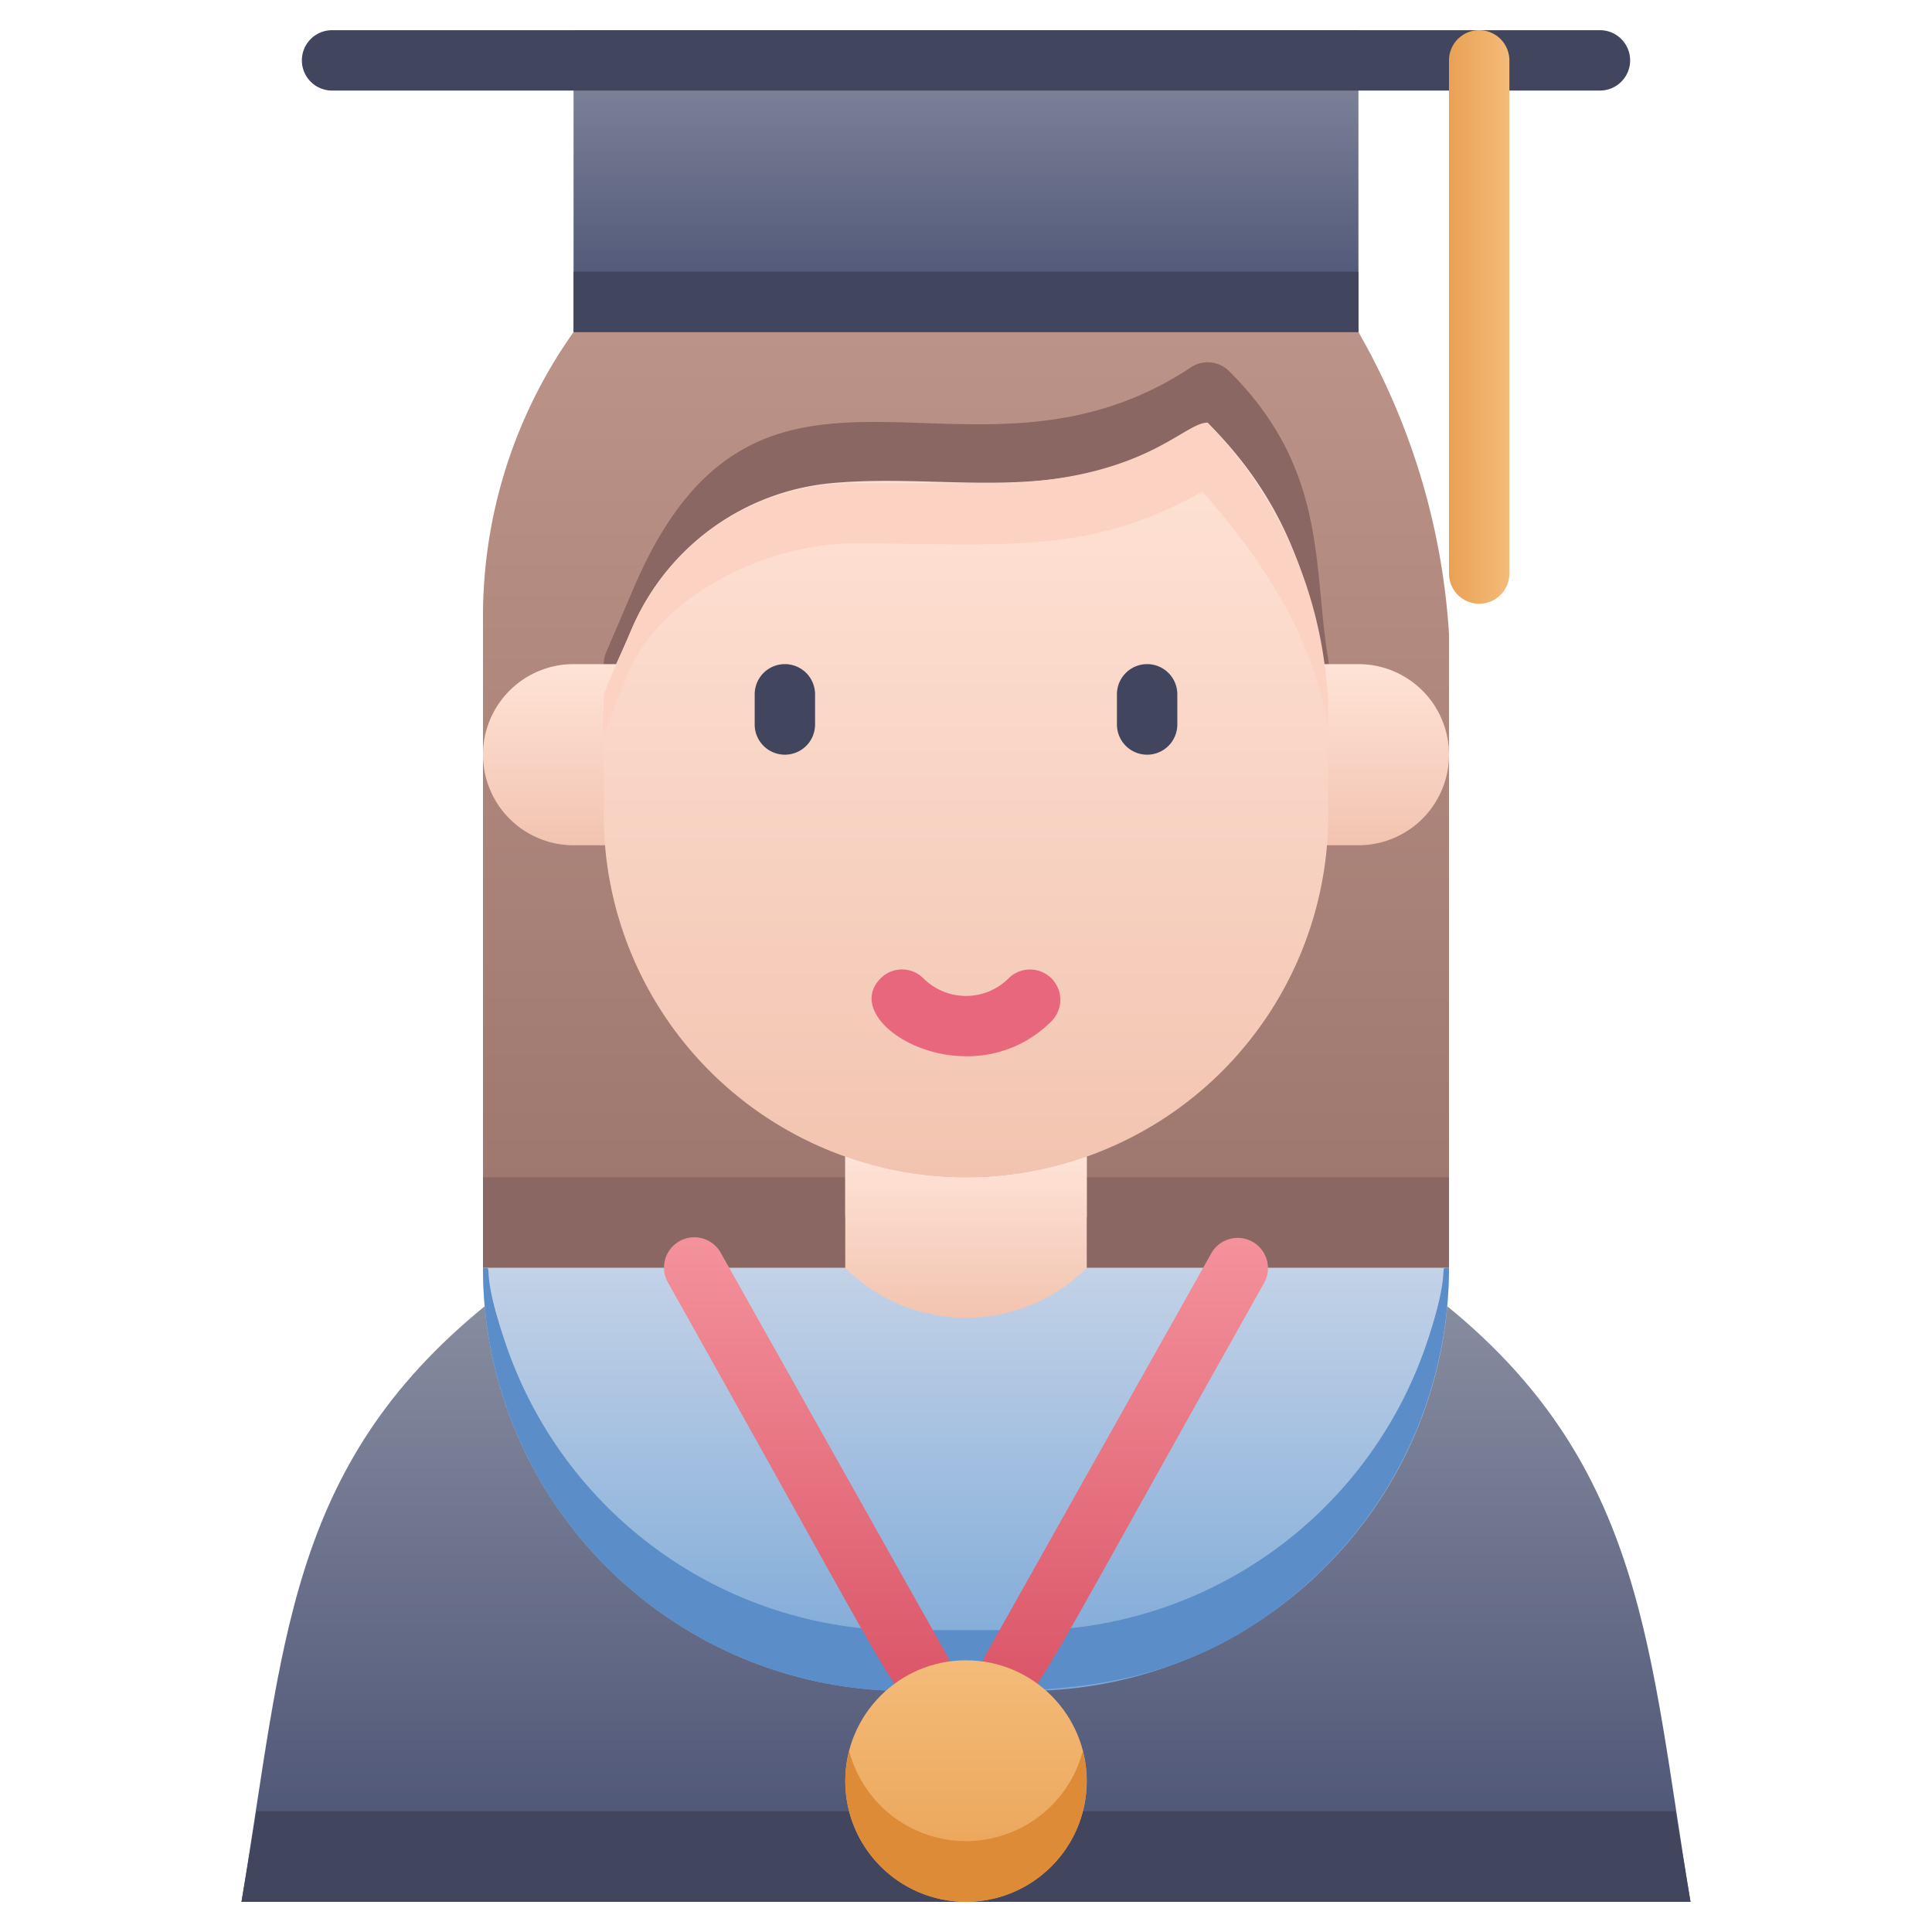 <svg xmlns="http://www.w3.org/2000/svg" xmlns:xlink="http://www.w3.org/1999/xlink" viewBox="0 0 64 64"><defs><style>.cls-1{fill:url(#linear-gradient);}.cls-2{fill:#8a6762;}.cls-3{fill:url(#linear-gradient-2);}.cls-4{fill:url(#linear-gradient-3);}.cls-5{fill:url(#linear-gradient-4);}.cls-6{fill:#e8677d;}.cls-7{fill:#42455e;}.cls-8{fill:#fcd2c3;}.cls-9{fill:url(#linear-gradient-5);}.cls-10{fill:url(#linear-gradient-6);}.cls-11{fill:#5b8dc9;}.cls-12{fill:url(#linear-gradient-7);}.cls-13{fill:url(#linear-gradient-8);}.cls-14{fill:url(#linear-gradient-9);}.cls-15{fill:#dd8b37;}.cls-16{fill:url(#linear-gradient-10);}.cls-17{fill:url(#linear-gradient-11);}.cls-18{fill:url(#linear-gradient-12);}</style><linearGradient id="linear-gradient" x1="32" y1="42" x2="32" y2="10.95" gradientUnits="userSpaceOnUse"><stop offset="0" stop-color="#9b756d"/><stop offset="1" stop-color="#bc9388"/></linearGradient><linearGradient id="linear-gradient-2" x1="45" y1="28" x2="45" y2="22" gradientUnits="userSpaceOnUse"><stop offset="0" stop-color="#f2c4b0"/><stop offset="1" stop-color="#ffe3d7"/></linearGradient><linearGradient id="linear-gradient-3" x1="19" x2="19" xlink:href="#linear-gradient-2"/><linearGradient id="linear-gradient-4" x1="31.99" y1="39" x2="31.99" y2="14" xlink:href="#linear-gradient-2"/><linearGradient id="linear-gradient-5" x1="32" y1="63" x2="32" y2="43.27" gradientUnits="userSpaceOnUse"><stop offset="0" stop-color="#474f72"/><stop offset="1" stop-color="#878c9f"/></linearGradient><linearGradient id="linear-gradient-6" x1="32" y1="55.99" x2="32" y2="42" gradientUnits="userSpaceOnUse"><stop offset="0" stop-color="#7aa8d7"/><stop offset="1" stop-color="#c3d2e7"/></linearGradient><linearGradient id="linear-gradient-7" x1="37.27" y1="56.31" x2="37.27" y2="40.99" gradientUnits="userSpaceOnUse"><stop offset="0" stop-color="#da5466"/><stop offset="1" stop-color="#f4929c"/></linearGradient><linearGradient id="linear-gradient-8" x1="26.73" y1="56.31" x2="26.73" y2="40.99" xlink:href="#linear-gradient-7"/><linearGradient id="linear-gradient-9" x1="32" y1="63" x2="32" y2="55" gradientUnits="userSpaceOnUse"><stop offset="0" stop-color="#e9a254"/><stop offset="1" stop-color="#f4bb79"/></linearGradient><linearGradient id="linear-gradient-10" x1="32" y1="43.66" x2="32" y2="38.31" xlink:href="#linear-gradient-2"/><linearGradient id="linear-gradient-11" y1="11" y2="1" xlink:href="#linear-gradient-5"/><linearGradient id="linear-gradient-12" x1="48" y1="10.5" x2="50" y2="10.5" xlink:href="#linear-gradient-9"/></defs><title>Girl Graduation</title><g id="Girl_Graduation" data-name="Girl Graduation"><path class="cls-1" d="M19,11a16.27,16.27,0,0,0-3,9.44V42H48V21a23,23,0,0,0-3-10Z"/><rect class="cls-2" x="16" y="39" width="32" height="3"/><path class="cls-2" d="M21,23a1,1,0,0,1-.92-1.39L21,19.46c4.19-9.78,11.09-2.41,18.45-7.29a1,1,0,0,1,1.26.12C44,15.55,43.48,18.78,44,21.84a1,1,0,0,1-2,.32c-.42-2.6.28-5.09-2.18-7.88-7.82,4.49-13.57-2-17,6C22,22.28,21.87,23,21,23Z"/><path class="cls-3" d="M45,28H42V22h3a3,3,0,0,1,0,6Z"/><path class="cls-4" d="M19,22h3v6H19a3,3,0,0,1,0-6Z"/><path class="cls-5" d="M44,23v4a12,12,0,0,1-24,0c0-4.81-.24-3.44.92-6.15A8,8,0,0,1,27.6,16c4.15-.36,7.91.95,12.4-2C43.07,17.07,43.53,20.13,44,23Z"/><path class="cls-6" d="M29.17,32.41a1,1,0,0,1,1.42,0,2,2,0,0,0,2.82,0,1,1,0,0,1,1.42,1.42C32.14,36.51,27.68,33.91,29.17,32.41Z"/><path class="cls-7" d="M25,24V23a1,1,0,0,1,2,0v1A1,1,0,0,1,25,24Z"/><path class="cls-7" d="M37,24V23a1,1,0,0,1,2,0v1A1,1,0,0,1,37,24Z"/><path class="cls-8" d="M36,38.31v2a11.94,11.94,0,0,1-8,0v-2A11.94,11.94,0,0,0,36,38.31Z"/><path class="cls-9" d="M56,63H8c1.41-8.48,1.5-14.39,8.06-19.73H47.94C54.51,48.62,54.63,54.76,56,63Z"/><polygon class="cls-7" points="56 63 8 63 8.5 60 55.5 60 56 63"/><path class="cls-10" d="M48,42A14,14,0,0,1,34.62,56H29.37A14,14,0,0,1,16,42Z"/><path class="cls-11" d="M48,42a14.07,14.07,0,0,1-4.1,9.9C39.17,56.61,34.17,56,29.37,56A14,14,0,0,1,16,42c.4,0-.13-.12.69,2.33A14,14,0,0,0,29.37,54h5.25a14,14,0,0,0,12.69-9.65C48.12,41.89,47.6,42,48,42Z"/><path class="cls-12" d="M33.52,56.31a1,1,0,0,1-.87-1.49l7.48-13.31a1,1,0,0,1,1.74,1C33.84,56.78,34.35,56.31,33.52,56.31Z"/><path class="cls-13" d="M30.48,56.31c-.84,0-.32.47-8.35-13.82a1,1,0,0,1,1.74-1l7.48,13.31A1,1,0,0,1,30.48,56.31Z"/><circle class="cls-14" cx="32" cy="59" r="4"/><path class="cls-15" d="M32,63a4,4,0,0,1-3.87-5,4,4,0,0,0,7.74,0A4,4,0,0,1,32,63Z"/><path class="cls-16" d="M36,38.31V42a5.66,5.66,0,0,1-8,0V38.31A11.94,11.94,0,0,0,36,38.31Z"/><rect class="cls-17" x="19" y="1" width="26" height="10"/><path class="cls-7" d="M53,3H11a1,1,0,0,1,0-2H53A1,1,0,0,1,53,3Z"/><path class="cls-18" d="M48,19V2a1,1,0,0,1,2,0V19A1,1,0,0,1,48,19Z"/><rect class="cls-7" x="19" y="9" width="26" height="2"/><path class="cls-8" d="M44,24.11c-.43-2.58-1.73-5.06-4.17-7.83C36.09,18.43,33.09,18,28.28,18c-2.81,0-6.34,1.67-7.44,4.24S20,24.78,20,23l.92-2.15A8,8,0,0,1,28.28,16h5.23c4.5-.23,5.72-2,6.49-2A14.19,14.19,0,0,1,44,24.11Z"/></g></svg>